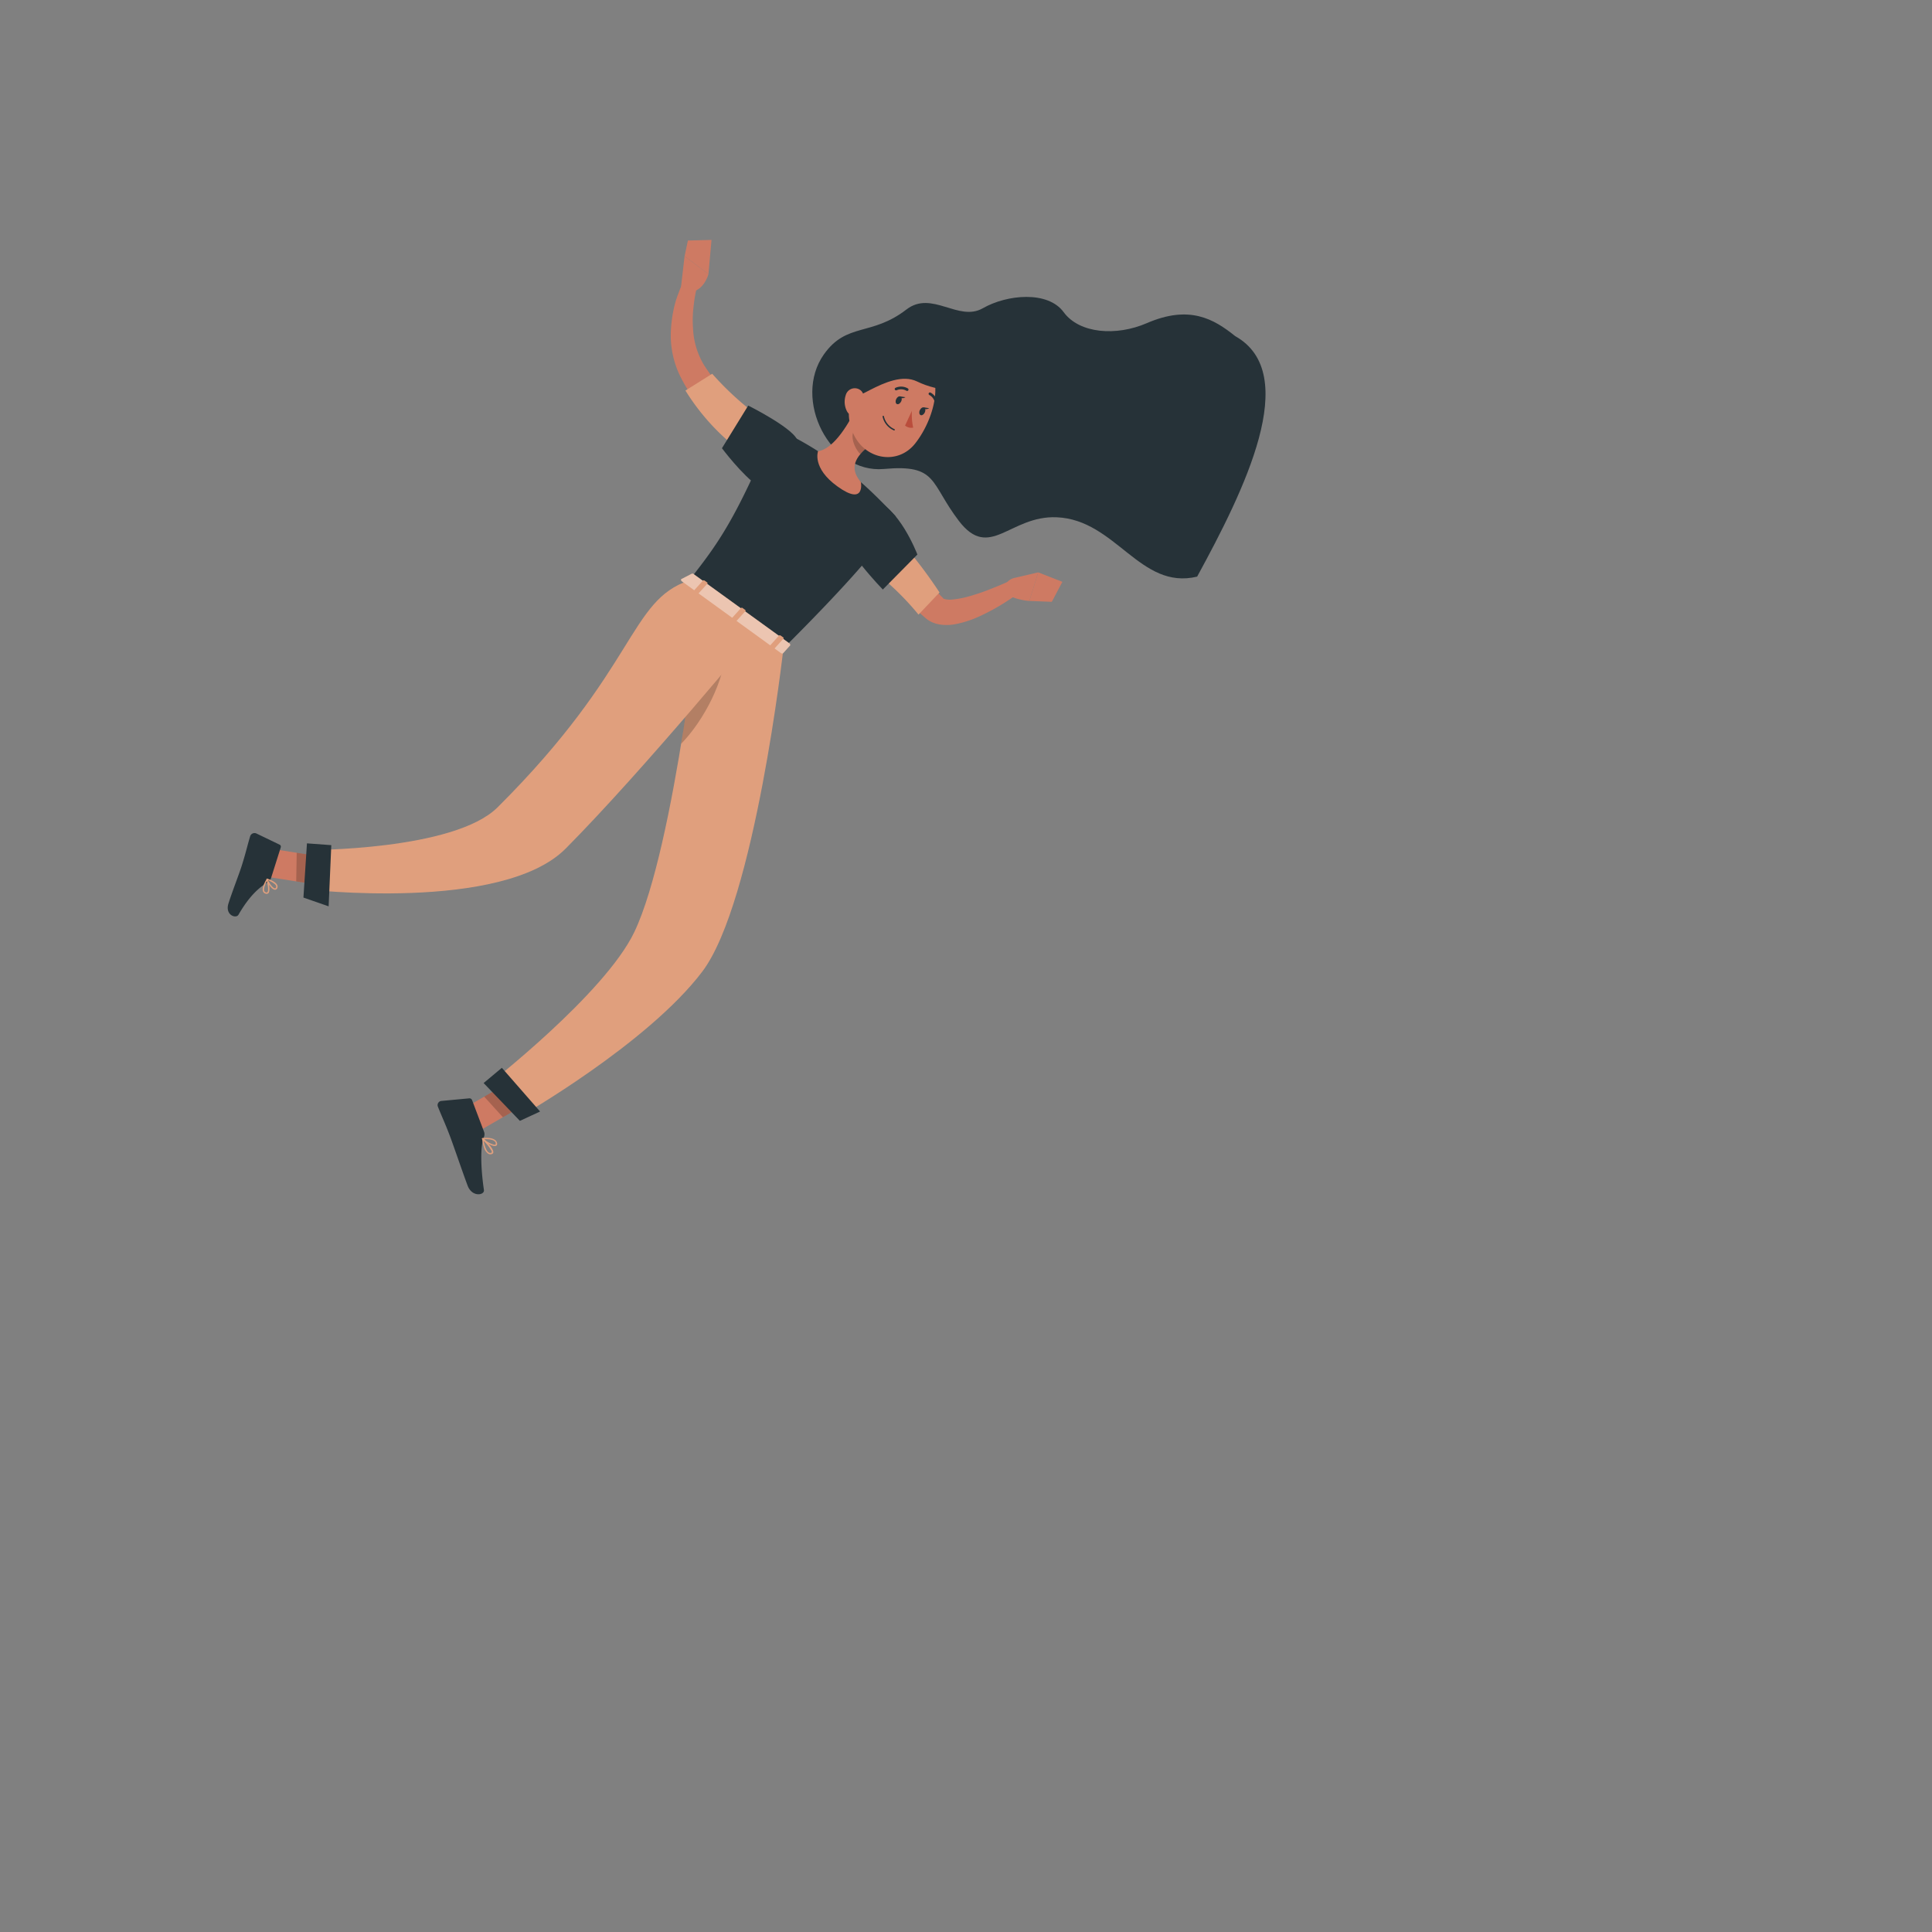 <svg xmlns="http://www.w3.org/2000/svg" viewBox="0 0 500 500"><rect x="0" y="0" width="500" height="500" fill="#808080" stroke="none"/><g id="freepik--character-1--inject-64"><path d="M213.24,91.69c5.9-8.3,12.26-4.59,21.34-11.59,6.57-5.07,13.46,3.28,19.76-.32s16.86-4.57,20.93,1,13.62,6.28,21.53,2.85c11-4.76,17.3-1.12,22.87,3.36,17.33,9.72,2.28,40-9.85,62.24-14.8,3.56-21-14.73-36.36-15.36-12.13-.5-17.33,11.36-25.31.93-7.54-9.87-5.42-14.7-19.4-13.43S205,103.32,213.24,91.69Z" style="fill:#263238"></path><path d="M232.05,136.63c.1.26.26.72.43,1.09l.5,1.21c.36.81.75,1.61,1.16,2.41a48.17,48.17,0,0,0,2.7,4.66,51.79,51.79,0,0,0,6.83,8.38l.42.43s0,0,0,.05a1,1,0,0,0,.38.17,5.43,5.43,0,0,0,1.87.14,24.25,24.25,0,0,0,5-1,52.42,52.42,0,0,0,5.27-1.84c1.75-.68,3.52-1.45,5.22-2.2l2,3.2a56.25,56.25,0,0,1-10.44,6.22,26.75,26.75,0,0,1-6.23,2,11.93,11.93,0,0,1-3.94.07,7.88,7.88,0,0,1-2.37-.77,7.08,7.08,0,0,1-1.18-.78l-.21-.18-.14-.12-.3-.26a46.11,46.11,0,0,1-4.48-4.36c-.72-.76-1.37-1.58-2-2.38s-1.28-1.65-1.86-2.52a47.88,47.88,0,0,1-3.28-5.35c-.48-.94-.93-1.89-1.36-2.86-.21-.49-.43-1-.61-1.49s-.37-1-.58-1.65Z" style="fill:#ce7a63"></path><path d="M234.72,142l-6.45,7.52a72.18,72.18,0,0,1,9.44,9.54l5.44-5.73A120.8,120.8,0,0,0,234.72,142Z" style="fill:#E09F7D"></path><path d="M225.82,129.24c6.77,1.77,11.41,13.81,11.6,14.27l-8.95,9.06S217.36,141.09,218,137.05C218.67,132.83,221.38,128.07,225.82,129.24Z" style="fill:#263238"></path><path d="M262.5,149.57l6.19-1.44-2.29,7.39s-5.23-.3-6.89-2.89l.65-1.24A3.56,3.56,0,0,1,262.5,149.57Z" style="fill:#ce7a63"></path><polygon points="274.94 150.58 272.21 155.75 266.39 155.52 268.69 148.13 274.94 150.58" style="fill:#ce7a63"></polygon><path d="M176.25,74.22l.92-7.93,6.18,4.65s-1.37,5.25-5.88,4.6Z" style="fill:#ce7a63"></path><polygon points="178.03 62.25 184.14 62.09 183.35 70.94 177.17 66.29 178.03 62.25" style="fill:#ce7a63"></polygon><polygon points="117.77 288.17 122.79 293.39 138.43 284.36 133.41 279.14 117.77 288.17" style="fill:#ce7a63"></polygon><polygon points="68.51 219.39 68.37 226.8 85.48 229.5 85.61 222.09 68.51 219.39" style="fill:#ce7a63"></polygon><path d="M70.15,227.24l2.51-7.94a.58.58,0,0,0-.31-.71l-6-2.89a1.18,1.18,0,0,0-1.61.73c-.83,2.78-1.09,4.17-2.19,7.66-.68,2.14-2.5,6.79-3.43,9.75s1.94,4,2.59,2.9c3-5.16,5.47-7.09,7.62-8.46A2,2,0,0,0,70.15,227.24Z" style="fill:#263238"></path><path d="M125.28,292.93l-3.11-8.22a.72.72,0,0,0-.74-.46l-7.18.67a1.08,1.08,0,0,0-.92,1.49c1.13,2.85,1.83,4.19,3.19,7.81.84,2.22,3.34,9.55,4.5,12.62s4.41,2.49,4.22,1.14c-.87-6-.95-11.39,0-13.72A1.85,1.85,0,0,0,125.28,292.93Z" style="fill:#263238"></path><polygon points="138.43 284.36 130.15 289.14 125.31 283.81 133.4 279.14 138.43 284.36" style="opacity:0.2"></polygon><polygon points="85.61 222.09 85.47 229.5 76.66 228.1 76.79 220.7 85.61 222.09" style="opacity:0.2"></polygon><path d="M231.81,133.65s2.13,3.07-29.06,34.14l-24.37-17.63c7.58-9.62,12-15.73,22-39.51a88.25,88.25,0,0,1,11.33,6.12,104.9,104.9,0,0,1,11.07,8C227.22,128.64,231.81,133.65,231.81,133.65Z" style="fill:#263238"></path><path d="M221.82,105.1c-1.88,4.07-5.9,11.09-10.11,11.67,0,0-1.64,4.31,5,9.1,7.28,5.26,6.09-1.1,6.09-1.1-3.29-3.82-1.05-6.69,1.64-9Z" style="fill:#ce7a63"></path><path d="M222.88,109.47l1.54,6.34a13,13,0,0,0-1.76,1.72c-1.36-1.32-2.66-4.33-1.68-6A8,8,0,0,1,222.88,109.47Z" style="opacity:0.2"></path><path d="M222.71,96.74c-2.69,6.84-4,9.68-2.2,14.66,2.67,7.48,11.66,9.28,16.33,3.38,4.21-5.31,7.9-15.6,2.62-21.28A10,10,0,0,0,222.71,96.74Z" style="fill:#ce7a63"></path><path d="M219.12,101.73c-.63,5.47,10.72-6.65,18.23-3,5.56,2.7,13.32,3.39,14.68-1.23S241,85.22,230.46,87.43C220.51,89.54,219.94,94.59,219.12,101.73Z" style="fill:#263238"></path><path d="M218.88,102.26a5.38,5.38,0,0,0,.27,4.09c.84,1.69,2.65,1.27,3.58-.26.84-1.37,1.41-3.9,0-5.08A2.42,2.42,0,0,0,218.88,102.26Z" style="fill:#ce7a63"></path><path d="M202.75,167.79s-7.37,65.65-21,83.66c-14.18,18.74-47.38,37.64-47.38,37.64L125.93,281s30.53-23.69,38.23-39.78c10.61-22.19,17.55-88.63,17.55-88.63Z" style="fill:#E09F7D"></path><polygon points="125.16 280.29 134.55 290.08 139.77 287.66 129.88 276.35 125.16 280.29" style="fill:#263238"></polygon><path d="M187.86,168.2c-.39,7.78-5.48,18-11.58,24.3,1-6.13,1.89-12.08,2.63-17.43C182,172.08,185.08,169.5,187.86,168.2Z" style="opacity:0.2"></path><path d="M196.31,163.13S166.84,199,146.44,219.57C130,236.21,78.91,230.13,78.91,230.13L79.57,220s37.92.17,49.21-11.07c36.16-36,33.92-53.49,49.6-58.72Z" style="fill:#E09F7D"></path><polygon points="79.44 218.26 78.53 232.29 85.05 234.56 85.74 218.72 79.44 218.26" style="fill:#263238"></polygon><path d="M179.05,148.47l-2.68,1.38c-.21.11-.13.43.15.63L202.08,169c.22.16.48.18.59.05l1.8-2c.12-.14,0-.4-.21-.58l-24.68-17.85A.55.55,0,0,0,179.05,148.47Z" style="fill:#E09F7D"></path><path d="M179.05,148.47l-2.68,1.38c-.21.11-.13.43.15.63L202.08,169c.22.16.48.18.59.05l1.8-2c.12-.14,0-.4-.21-.58l-24.68-17.85A.55.55,0,0,0,179.05,148.47Z" style="fill:#fff;opacity:0.4"></path><path d="M180.37,153.63l-.66-.48c-.14-.1-.19-.24-.12-.31l2.36-2.61c.07-.08.23-.07.37,0l.66.48c.13.09.18.23.11.31l-2.36,2.61C180.66,153.74,180.5,153.72,180.37,153.63Z" style="fill:#E09F7D"></path><path d="M200.05,167.86l-.66-.48c-.13-.09-.18-.23-.11-.31l2.36-2.61c.06-.07.23-.06.36,0l.66.47c.13.1.18.24.12.32l-2.36,2.61A.31.31,0,0,1,200.05,167.86Z" style="fill:#E09F7D"></path><path d="M190.21,160.74l-.66-.47c-.13-.1-.19-.24-.12-.32l2.36-2.61a.31.31,0,0,1,.37,0l.66.48c.13.09.18.23.11.31l-2.36,2.61A.29.29,0,0,1,190.21,160.74Z" style="fill:#E09F7D"></path><path d="M231.93,103.29c-.25.54-.17,1.12.19,1.28s.84-.14,1.1-.68.17-1.12-.19-1.28S232.19,102.75,231.93,103.29Z" style="fill:#263238"></path><path d="M238.06,106.14c-.26.54-.17,1.11.18,1.28s.85-.14,1.1-.68.17-1.12-.19-1.28S238.31,105.6,238.06,106.14Z" style="fill:#263238"></path><path d="M239,105.41l1.48.23S239.32,106.35,239,105.41Z" style="fill:#263238"></path><path d="M236,106.32a16,16,0,0,0,.33,4.35,2.55,2.55,0,0,1-2.1-.53Z" style="fill:#ba4d3c"></path><path d="M231.35,111.39a.17.17,0,0,0,.21-.09.18.18,0,0,0-.08-.24,4.74,4.74,0,0,1-2.72-3.3.17.17,0,0,0-.2-.15.18.18,0,0,0-.15.2,5,5,0,0,0,2.92,3.57Z" style="fill:#263238"></path><path d="M231.79,101a.31.31,0,0,0,.25,0,2.76,2.76,0,0,1,2.53.12.35.35,0,1,0,.39-.59,3.48,3.48,0,0,0-3.19-.17.35.35,0,0,0-.19.46A.36.36,0,0,0,231.79,101Z" style="fill:#263238"></path><path d="M242.19,104.63a.42.42,0,0,0,.16,0,.35.35,0,0,0,.29-.4,3.47,3.47,0,0,0-1.82-2.63.36.36,0,0,0-.47.17.36.36,0,0,0,.18.47,2.76,2.76,0,0,1,1.42,2.1A.35.35,0,0,0,242.19,104.63Z" style="fill:#263238"></path><path d="M194,116.29l-.85-.45-.73-.43c-.48-.28-.92-.59-1.38-.89-.89-.61-1.76-1.24-2.59-1.91a46.87,46.87,0,0,1-4.68-4.33,45,45,0,0,1-4.05-4.88c-.64-.84-1.19-1.74-1.77-2.62S176.89,99,176.36,98a24.14,24.14,0,0,1-2.7-13,34.51,34.51,0,0,1,1-6.3c.27-1,.6-2,1-3a25.47,25.47,0,0,1,1.27-2.95l3.46,1.44a37.33,37.33,0,0,0-.92,5.4,28.14,28.14,0,0,0-.11,5.42,20,20,0,0,0,2.92,9.6,52,52,0,0,0,6.86,8.44,47.13,47.13,0,0,0,4.07,3.56c.7.57,1.43,1.09,2.15,1.59.36.25.73.49,1.09.72l.54.33.44.27Z" style="fill:#ce7a63"></path><path d="M184.32,96.73l-6.93,4.34a57.81,57.81,0,0,0,11.45,13.4l6.1-7.78A78.07,78.07,0,0,1,184.32,96.73Z" style="fill:#E09F7D"></path><path d="M206.46,114.3c-.36-3.13-12.82-9.34-12.82-9.34L186.84,116s5.12,6.86,9.47,9.92C199.8,128.38,206.87,117.87,206.46,114.3Z" style="fill:#263238"></path><path d="M68.26,231a1,1,0,0,0,.63.31.6.6,0,0,0,.58-.18c.63-.71-.07-3.29-.16-3.58a.17.17,0,0,0-.14-.13.19.19,0,0,0-.18.09c-.5.84-1.29,2.39-.9,3.24A.92.92,0,0,0,68.26,231Zm.82-2.94c.25,1,.46,2.46.13,2.83a.26.26,0,0,1-.26.08.69.69,0,0,1-.54-.36C68.2,230.12,68.45,229.18,69.08,228Z" style="fill:#E09F7D"></path><path d="M70.16,229.64a1.75,1.75,0,0,0,.94.62.63.63,0,0,0,.65-.42.89.89,0,0,0,0-.78c-.44-1-2.47-1.63-2.55-1.66a.17.17,0,0,0-.17,0,.17.17,0,0,0-.06.16A5.17,5.17,0,0,0,70.16,229.64Zm1.06-.74a1.21,1.21,0,0,1,.21.31.6.6,0,0,1,0,.49c-.09.2-.2.22-.29.21-.51-.06-1.4-1.22-1.73-2.06A5.33,5.33,0,0,1,71.22,228.9Z" style="fill:#E09F7D"></path><path d="M125.29,297.09a3,3,0,0,0,1,1.46,1.13,1.13,0,0,0,1,.12.51.51,0,0,0,.37-.38c.22-.93-2.1-3.25-2.57-3.71a.19.19,0,0,0-.2,0,.17.17,0,0,0-.1.18A11.55,11.55,0,0,0,125.29,297.09Zm1.92.77a.67.67,0,0,1,.05.35.17.17,0,0,1-.13.12.73.73,0,0,1-.66-.08c-.55-.34-1-1.46-1.31-3A11.11,11.11,0,0,1,127.21,297.86Z" style="fill:#E09F7D"></path><path d="M124.74,294.77l0,.06c.73.78,2.93,2.09,3.67,1.69.16-.09.33-.29.22-.73-.42-1.7-3.65-1.28-3.79-1.26a.19.19,0,0,0-.14.12A.24.24,0,0,0,124.74,294.77Zm3.55,1a.56.56,0,0,1,0,.12c0,.18,0,.29-.05.33-.43.23-2.1-.62-3-1.37C126.1,294.79,127.92,294.78,128.29,295.76Z" style="fill:#E09F7D"></path><path d="M232.86,102.57l1.48.23S233.2,103.5,232.86,102.57Z" style="fill:#263238"></path></g></svg>